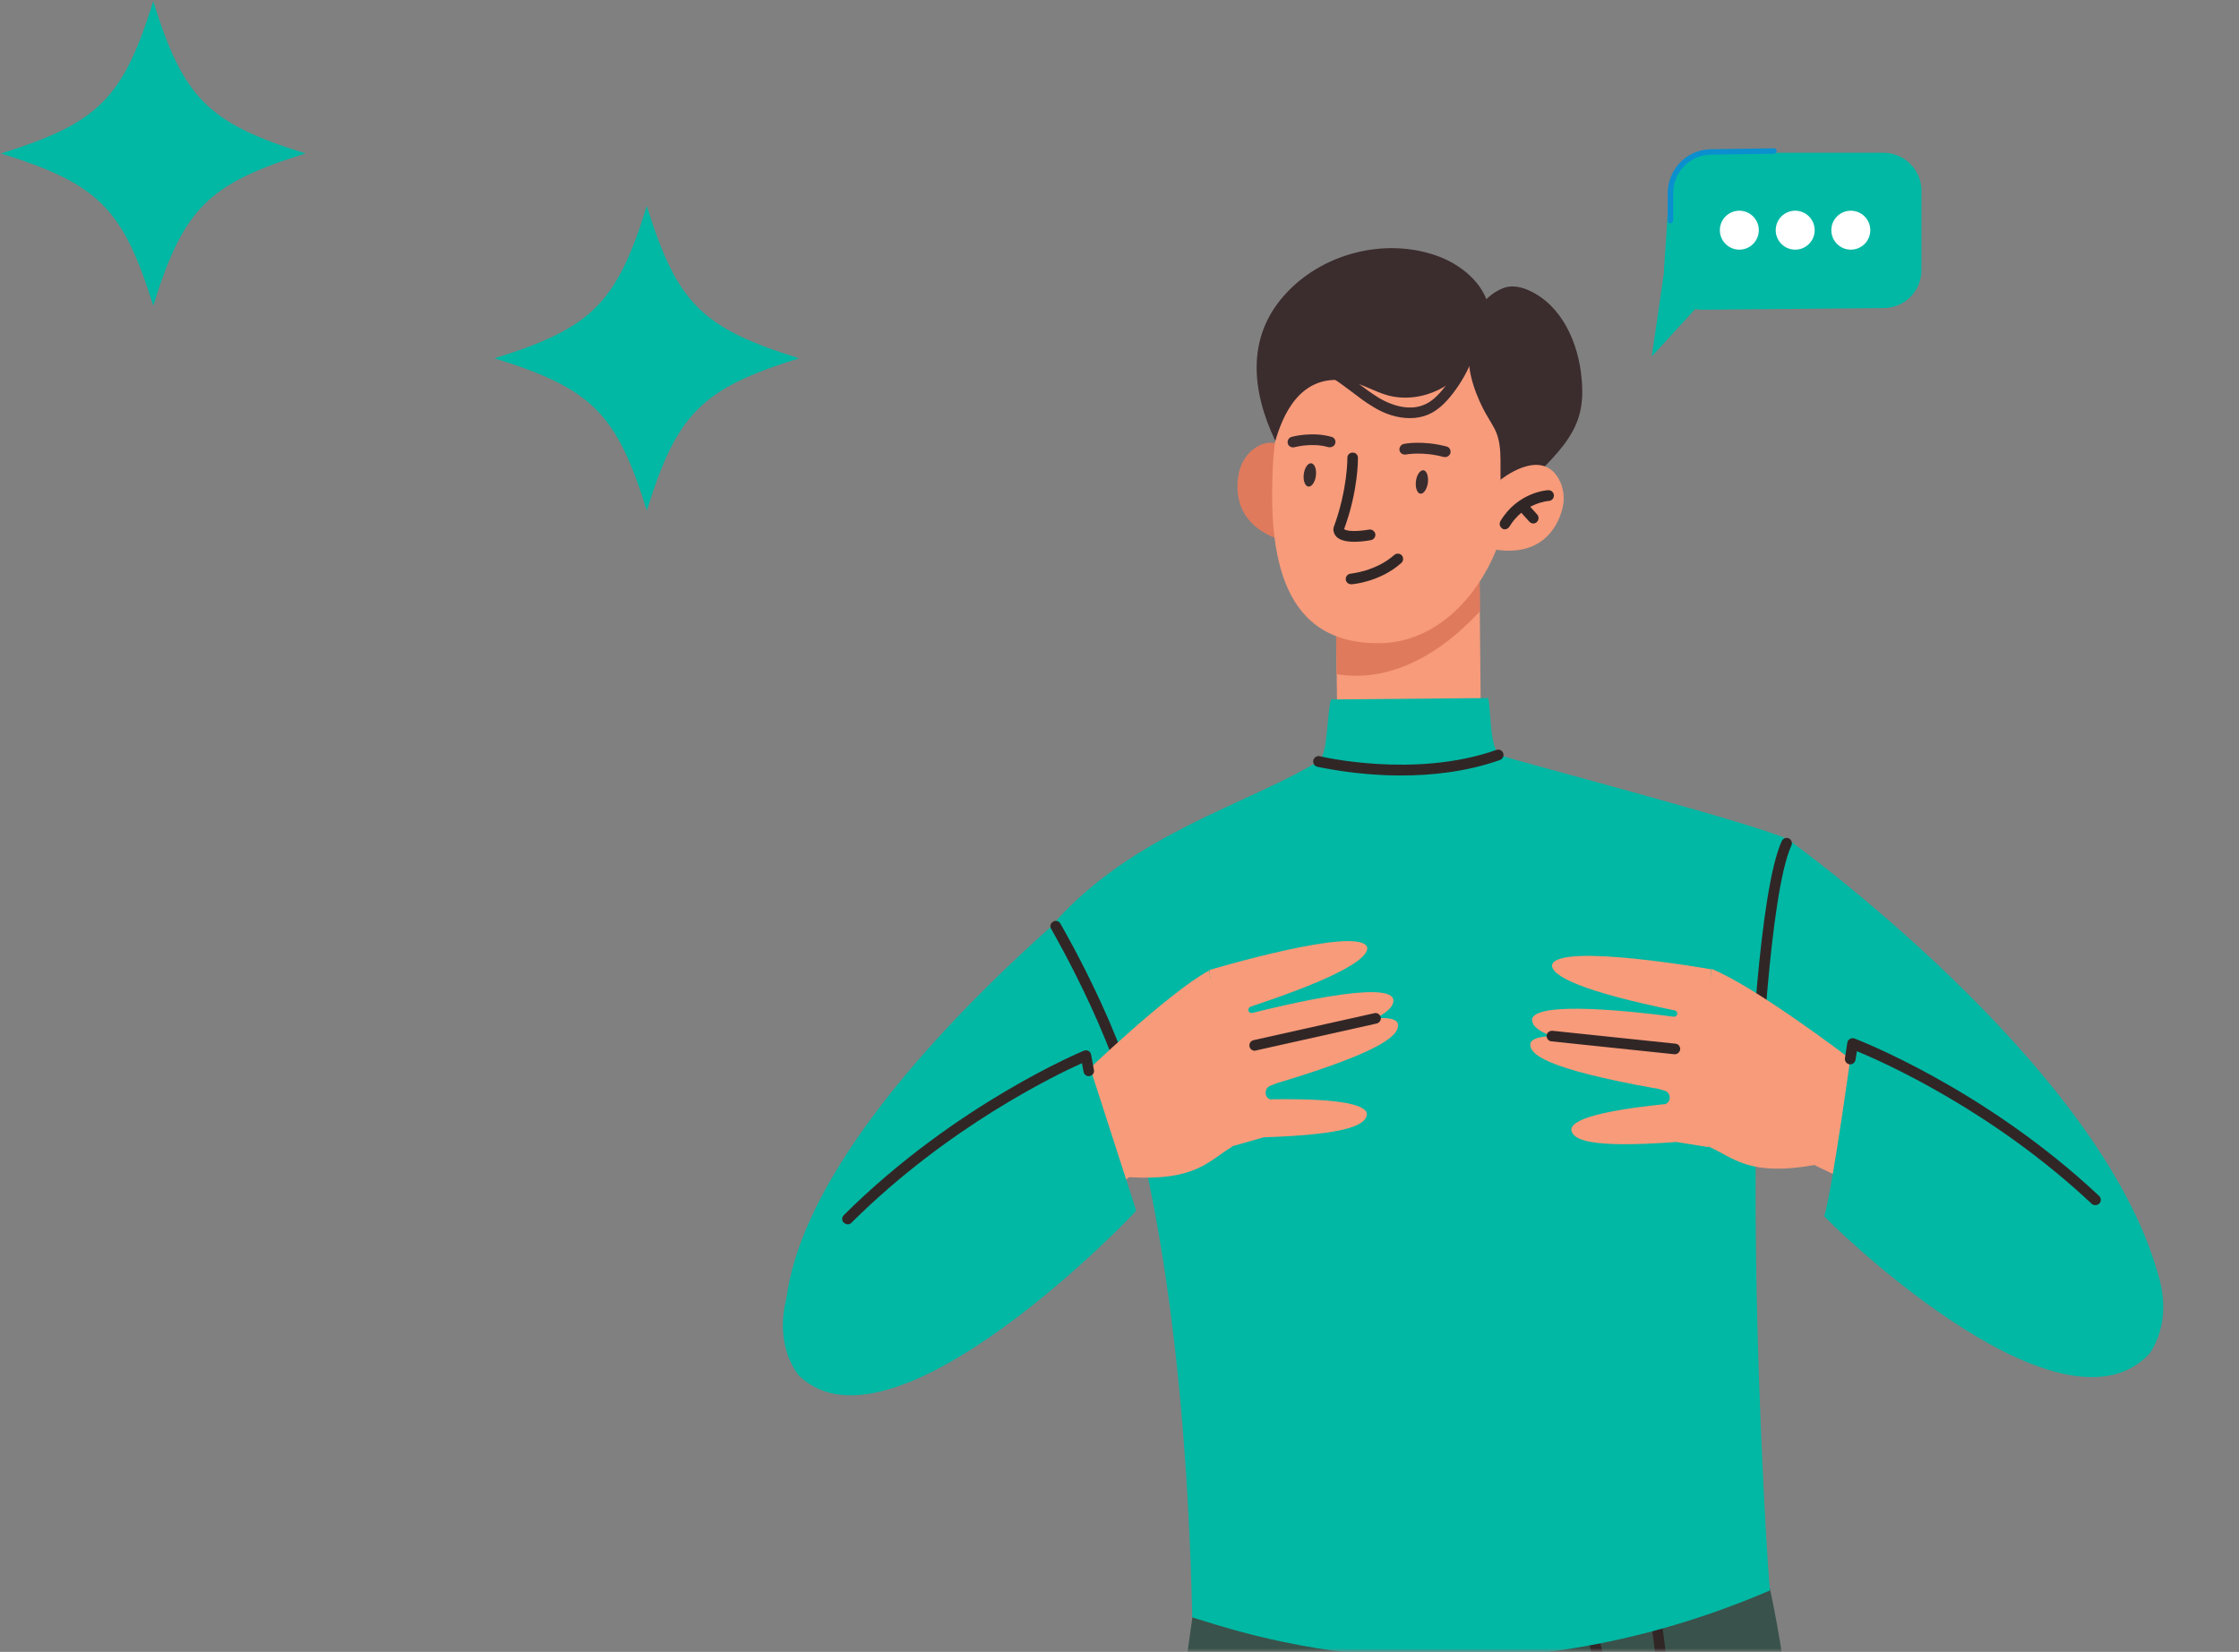 <svg width="954" height="704" viewBox="0 0 954 704" fill="none" xmlns="http://www.w3.org/2000/svg">
<rect x="0" y="0" width="954" height="704" fill="#808080" stroke="none"/>
<mask id="mask0_2437_215" style="mask-type:luminance" maskUnits="userSpaceOnUse" x="298" y="56" width="656" height="648">
<path d="M932.9 703.5H319C307.6 703.5 298.3 694.2 298.3 682.8V76.7C298.3 65.3 307.6 56 319 56H932.9C944.3 56 953.6 65.3 953.6 76.7V682.8C953.6 694.2 944.3 703.5 932.9 703.5Z" fill="white"/>
</mask>
<g mask="url(#mask0_2437_215)">
<path d="M460.9 1053.5C461.4 1131.9 486.8 1347.2 486.8 1347.2L581.1 1340.3L578.9 1112.4C577.6 1081.5 581.4 1050.6 590.2 1020.9C618 926.6 669.3 752 662.5 649C653.9 645.6 514.3 645.3 514.3 645.3C514.3 645.3 460.7 1020.5 460.9 1053.5Z" fill="#39524B"/>
<path d="M618.7 868.8C618.7 868.8 645.7 1047.9 654.6 1079.7C675.6 1155.2 758.1 1360.3 758.1 1360.3L845.7 1325L783.9 1105.7C774.6 1076.2 770.2 1045.4 770.8 1014.5C772.9 916.2 776.7 734.2 743.2 636.6C734 635.6 658.7 670.7 599.3 671.9C543.3 672.9 618.7 868.8 618.7 868.8Z" fill="#39524B"/>
<path d="M806.3 1343.1C806.6 1343.1 806.8 1343.1 807.1 1343C808.3 1342.6 808.9 1341.3 808.5 1340.1C782.7 1266.6 761.3 1187.9 736.1 1092.6C731.6 1075.8 728 1060.7 728.5 1045.4C731.5 946.5 724.4 845.4 717.9 778.1C710.9 705.2 703 655 703 654.5C702.8 653.3 701.6 652.4 700.4 652.6C699.2 652.8 698.3 654 698.5 655.2C698.6 655.7 706.4 705.8 713.4 778.6C719.9 845.8 727 946.6 724 1045.2C723.5 1061.1 727.2 1076.5 731.8 1093.7C757.1 1189.1 778.5 1267.9 804.4 1341.6C804.5 1342.5 805.3 1343.1 806.3 1343.1Z" fill="#312626"/>
<path d="M706.4 735.5C707.9 735.5 709.5 735.4 711 735.1C712.2 734.9 713.1 733.7 712.9 732.5C712.7 731.3 711.5 730.4 710.3 730.6C704.2 731.7 699 730.3 694.6 726.5C676.9 711.1 678.3 662.1 678.3 661.6C678.3 660.3 677.4 659.3 676.1 659.2H676C674.8 659.2 673.8 660.2 673.7 661.4C673.6 663.5 672.2 713 691.6 729.9C695.9 733.6 700.9 735.5 706.4 735.5Z" fill="#312626"/>
<path d="M557 202.6C557 202.6 548.1 182.3 535.1 190.7C531.5 193 529 196.8 528 201C525.9 209.9 526.8 225.3 548.6 231C548.2 231.9 557 202.6 557 202.6Z" fill="#DF7A5D"/>
<path d="M631 310.2L630.1 217L569 246L569.9 316C570 320.8 567.4 325.2 563.2 327.4L533.4 343.3C533.4 343.3 588.8 408.6 673.6 332.7C662.7 329.6 648.6 325.2 639.8 322.3C634.6 320.5 631.1 315.7 631 310.2Z" fill="#F79B7A"/>
<path d="M630.599 260.5L630.5 248.4C627.7 240.3 622.899 229.1 619.799 222L569 246L569.5 287.3C582.1 289.5 604.999 288.1 630.599 260.5Z" fill="#DF7A5D"/>
<path d="M644.6 202.8C642 244 617.1 273.3 588.9 274.1C546.4 275.2 540 237.5 542.5 196.3C545.1 155.1 570 123.2 598.2 125C626.5 126.8 647.2 161.6 644.6 202.8Z" fill="#F79B7A"/>
<path d="M603.3 205.1C603 207.9 603.8 210.2 605.2 210.4C606.6 210.6 608 208.5 608.4 205.7C608.7 202.9 607.9 200.6 606.5 200.4C605.1 200.3 603.6 202.4 603.3 205.1Z" fill="#3B2C2E"/>
<path d="M560.677 202.734C561.02 199.993 560.142 197.628 558.717 197.449C557.293 197.271 555.86 199.348 555.517 202.088C555.174 204.828 556.052 207.194 557.476 207.372C558.901 207.551 560.334 205.474 560.677 202.734Z" fill="#3B2C2E"/>
<path d="M543.4 187.9C546.3 178 553.5 158.9 573.9 162.3C580.1 163.3 585.6 167 591.7 168.6C605.9 172.2 622.1 164.3 628.1 150.8C631 144.2 632 137.9 634.4 131.1C632.2 120.5 622.1 112.4 611.9 108.9C589.5 101.1 562.7 108.2 547 126.1C531.3 143.9 533.1 166.3 543.4 187.9Z" fill="#3B2C2E"/>
<path d="M640.1 210.7C638.1 201.6 641.2 191.2 636.8 182.7C635.2 179.7 633.3 176.9 631.8 173.9C627.8 165.9 624.2 155.2 626.6 146.6C628.3 140.7 628.2 136 631.6 130.9C631.7 127.4 638.4 123.2 641.7 122.4C645 121.6 648.6 122.4 651.7 123.9C665.5 130.2 672.6 146.2 673.9 161.4C674.4 166.6 674.3 171.9 672.9 176.9C670.3 186.2 663.4 193.5 656.6 200.4C651.7 205.5 646.4 215.4 640.1 210.7Z" fill="#3B2C2E"/>
<path d="M639.3 204.5C639.3 204.5 656.4 190.5 664.1 204C666.2 207.7 666.8 212.2 665.8 216.4C663.7 225.3 655.9 238.6 633.9 233.6C633.8 234.7 639.3 204.5 639.3 204.5Z" fill="#F79B7A"/>
<path d="M641.1 225.6C641.9 225.6 642.6 225.2 643.1 224.5C649.3 214.2 659.8 213.5 659.9 213.5C661.2 213.4 662.1 212.4 662.1 211.1C662 209.8 661 208.9 659.7 208.9C659.2 208.9 646.7 209.7 639.3 222.1C638.7 223.2 639 224.6 640.1 225.2C640.3 225.5 640.7 225.6 641.1 225.6Z" fill="#312626"/>
<path d="M653.3 223.1C653.8 223.1 654.4 222.9 654.8 222.5C655.7 221.7 655.8 220.2 655 219.3L650.5 214.3C649.7 213.4 648.2 213.3 647.3 214.1C646.4 214.9 646.3 216.4 647.1 217.3L651.6 222.3C652.1 222.8 652.7 223.1 653.3 223.1Z" fill="#312626"/>
<path d="M615.8 194.8C616.8 194.8 617.7 194.1 618 193.1C618.3 191.9 617.6 190.6 616.4 190.3C606.2 187.6 598.4 189.1 598.1 189.2C596.9 189.5 596.1 190.7 596.3 191.9C596.5 193.1 597.7 193.9 599 193.7C599.1 193.7 606.1 192.3 615.3 194.8C615.5 194.8 615.6 194.8 615.8 194.8Z" fill="#3B2C2E"/>
<path d="M566.7 190.6C567.7 190.6 568.6 190 568.9 189C569.3 187.8 568.6 186.5 567.4 186.2C559.1 183.8 550.6 186.1 550.3 186.2C549.1 186.5 548.4 187.8 548.7 189C549 190.2 550.3 190.9 551.5 190.6C551.6 190.6 559.1 188.5 566.1 190.6C566.3 190.6 566.5 190.6 566.7 190.6Z" fill="#3B2C2E"/>
<path d="M577 230.9C579 230.9 581.4 230.7 584.1 230.2C585.3 230 586.2 228.8 586 227.6C585.8 226.4 584.6 225.5 583.4 225.7C575.4 227 573.2 225.9 572.7 225.5C578.8 208.9 578.6 195.6 578.6 195.1C578.6 193.8 577.5 192.8 576.3 192.9C575 192.9 574 194 574.1 195.2C574.1 195.4 574.2 208.6 568.3 224.6C568.3 224.7 568.2 224.8 568.2 224.9C568 225.9 568.2 227.4 569.4 228.7C570.7 230.1 573.3 230.9 577 230.9Z" fill="#312626"/>
<path d="M575.7 249C575.8 249 575.8 249 575.9 249C576.4 249 588.1 248 597.1 239.9C598 239.1 598.1 237.6 597.3 236.7C596.5 235.8 595 235.7 594.1 236.5C586.2 243.5 575.7 244.4 575.5 244.5C574.2 244.6 573.3 245.7 573.4 247C573.5 248.1 574.5 249 575.7 249Z" fill="#312626"/>
<path d="M600.7 178.2C603.5 178.2 606.1 177.7 608.5 176.7C612.2 175.1 615.6 172.2 619.1 167.6C622.8 162.8 625.7 157.5 627.8 151.9C628.2 150.7 627.6 149.4 626.5 149C625.3 148.6 624 149.2 623.6 150.3C621.6 155.5 618.9 160.4 615.6 164.9C612.6 168.8 609.8 171.3 606.8 172.5C601.5 174.8 594.4 173.7 587.4 169.5C584.3 167.6 581.2 165.3 578.3 163.1C575.3 160.8 572.2 158.5 568.9 156.5C563.2 153.1 556.6 150.8 550 149.8C547.2 149.4 543.6 149.2 540.6 151.2C539.6 151.9 539.3 153.3 540 154.4C540.7 155.4 542.1 155.7 543.2 155C544.9 153.9 547.4 154 549.4 154.3C555.4 155.1 561.4 157.2 566.6 160.4C569.7 162.3 572.7 164.5 575.6 166.7C578.6 169 581.7 171.4 585.1 173.4C590.2 176.6 595.7 178.2 600.7 178.2Z" fill="#3B2C2E"/>
<path d="M477.4 370.1C477.4 370.1 316.2 494.1 336.1 578.7C361.1 597.8 408.3 540.2 408.3 540.2L505.7 479.7C505.7 479.7 518.4 391.4 477.4 370.1Z" fill="#01B8A4"/>
<path d="M761.9 357.8C761.9 357.8 894.6 452.8 919.5 543.1C919.7 545.6 837.8 531.2 837.8 531.2L738.7 473.5C738.8 473.4 721.6 380.3 761.9 357.8Z" fill="#01B8A4"/>
<path d="M761.9 357.8C751.1 351.9 648.7 325 639.8 322.1C634.6 320.4 635.4 303.2 634.1 297.5L567.1 298.1C565.2 305.8 565.8 321.9 561.8 324.4C531.5 342.9 483.1 355.1 449 393.5C449 394.2 502.7 453 508 689.3C525.4 694.4 627.5 732.3 754.2 677.8C753.2 674.7 736.8 415.7 761.9 357.8Z" fill="#01B8A4"/>
<path d="M747.8 468.3C749 468.3 750 467.3 750.1 466.1C750.1 465.2 753.9 380.6 763.3 360.3C763.8 359.2 763.3 357.8 762.2 357.3C761.1 356.8 759.7 357.3 759.2 358.4C749.4 379.5 745.7 462.4 745.5 465.9C745.4 467.2 746.4 468.2 747.7 468.3H747.8Z" fill="#312626"/>
<path d="M485.5 489.8C485.6 489.8 485.6 489.8 485.7 489.8C487 489.7 487.9 488.6 487.8 487.4C485.2 451.1 453.1 395.9 451.8 393.6C451.2 392.5 449.8 392.1 448.7 392.8C447.6 393.4 447.2 394.8 447.9 395.9C448.2 396.5 480.8 452.5 483.3 487.7C483.3 488.9 484.3 489.8 485.5 489.8Z" fill="#312626"/>
<path d="M596.9 330.5C609.8 330.5 624.7 329 639.1 323.9C640.3 323.5 640.9 322.2 640.5 321C640.1 319.8 638.8 319.2 637.6 319.6C602.8 331.9 562.8 322.4 562.4 322.3C561.2 322 559.9 322.7 559.6 324C559.3 325.2 560 326.5 561.3 326.8C562.3 326.9 577.3 330.5 596.9 330.5Z" fill="#312626"/>
<path d="M787.2 450.4C787.2 450.4 747.7 420.3 729.2 412.9C729.4 413.3 722.9 468.8 728.1 488.7C738.8 493.4 745 501.5 773.2 496.5C773 496.6 783.9 501.7 783.9 501.7L794.4 455.1L787.2 450.4Z" fill="#F79B7A"/>
<path d="M669.5 481.4C669.8 475.7 691.3 472.4 709.8 470.5C709.8 470.5 709.9 470.5 709.9 470.4C712.3 469.1 711.8 465.5 709.2 464.8C706.9 464.1 705 463.6 705 463.8C659 455.5 651.3 449.4 652.1 444.6C652.8 442.6 656.2 441.7 661.2 441.6C654.3 439 652.6 436.5 652.8 434.2C655 426.4 697.3 431.2 713.1 433.3C714.1 433.4 714.9 432.5 714.6 431.6C714.5 431.1 714 430.7 713.5 430.6C675.2 422.8 660.8 416.1 661.3 411.2C664 401.6 729.1 413.1 729.1 413.1L728 488.9L714.3 486.7C677.6 489.4 669.9 485.9 669.5 481.4Z" fill="#F79B7A"/>
<path d="M713.6 449.3C714.8 449.3 715.7 448.4 715.9 447.3C716 446 715.1 444.9 713.9 444.8L661.5 439.3C660.2 439.2 659.1 440.1 659 441.3C658.9 442.6 659.8 443.7 661 443.8L713.4 449.3C713.5 449.3 713.5 449.3 713.6 449.3Z" fill="#312626"/>
<path d="M789.3 444.6C789.3 444.6 781.1 505.1 777.3 518.3C776.6 518.3 875.8 616.9 915.1 577.7C915.1 578.5 965.3 519.1 789.3 444.6Z" fill="#01B8A4"/>
<path d="M892.8 513.6C893.4 513.6 894 513.4 894.5 512.9C895.4 512 895.3 510.5 894.4 509.7C845.4 463.6 790.7 442.8 790.2 442.6C789.6 442.4 788.8 442.4 788.2 442.8C787.6 443.1 787.2 443.7 787.1 444.4L786.1 451C785.9 452.2 786.8 453.4 788 453.6C789.2 453.8 790.4 452.9 790.6 451.7L791.2 448C802.6 452.7 849.1 473.4 891.3 513.1C891.6 513.4 892.2 513.6 892.8 513.6Z" fill="#312626"/>
<path d="M461.9 457.6C461.9 457.6 497.7 423.1 515.2 413.6C515 414.1 527.9 468.4 525 488.7C514.9 494.7 509.7 503.4 481.1 501.7C481.3 501.8 471.1 508.1 471.1 508.1L455.3 463L461.9 457.6Z" fill="#F79B7A"/>
<path d="M582.4 474.6C581.4 469 559.7 468.2 541.2 468.5H541.1C538.6 467.5 538.7 463.9 541.1 462.8C543.3 461.9 545.1 461.2 545.2 461.3C590 447.7 596.9 440.8 595.5 436C594.6 434.1 591.1 433.6 586.1 434C592.7 430.6 594.1 427.9 593.6 425.6C590.5 418.1 549.1 427.8 533.6 431.7C532.7 431.9 531.7 431.1 531.9 430.2C532 429.7 532.3 429.2 532.9 429C570 416.7 583.6 408.4 582.5 403.6C578.7 394.4 515.3 413.4 515.3 413.4L525.1 488.5L538.4 484.7C575.2 483.5 582.4 479.2 582.4 474.6Z" fill="#F79B7A"/>
<path d="M534.6 447.8C534.8 447.8 534.9 447.8 535.1 447.7L586.6 436.2C587.8 435.9 588.6 434.7 588.3 433.5C588 432.3 586.8 431.5 585.6 431.8L534.1 443.3C532.9 443.6 532.1 444.8 532.4 446C532.6 447.1 533.6 447.8 534.6 447.8Z" fill="#312626"/>
<path d="M462.8 449.9C462.8 449.9 479.9 502.8 484.1 515.9C484.8 515.9 381.2 624.6 340.8 586.6C340.8 587.3 289 529.4 462.8 449.9Z" fill="#01B8A4"/>
<path d="M361.2 521.8C361.8 521.8 362.4 521.6 362.8 521.1C403.9 480.2 449.7 458.2 461 453.1L461.7 456.8C461.9 458 463.1 458.9 464.3 458.6C465.5 458.4 466.4 457.2 466.1 456L464.9 449.5C464.8 448.8 464.4 448.2 463.8 447.9C463.2 447.6 462.5 447.5 461.8 447.8C461.3 448 407.2 470.4 359.5 517.9C358.6 518.8 358.6 520.2 359.5 521.1C360.1 521.5 360.7 521.8 361.2 521.8Z" fill="#312626"/>
</g>
<path d="M130.2 65.4C88.7 78.3 78.2 88.8 65.3 130.3C52.4 88.8 41.9 78.3 0.4 65.4C41.9 52.5 52.4 42 65.3 0.5C78.2 42 88.7 52.5 130.2 65.4Z" fill="#01B8A4"/>
<path d="M340.5 152.7C299 165.6 288.5 176.1 275.6 217.6C262.7 176.1 252.2 165.6 210.7 152.7C252.2 139.8 262.7 129.3 275.6 87.8C288.5 129.3 299 139.8 340.5 152.7Z" fill="#01B8A4"/>
<path d="M802.5 65.1H727.5C719 65.1 711.9 71.7 711.3 80.2L709 114.8C709 115.2 709 115.6 709 116L703.8 151.9L722.3 131.7C723.3 131.9 724.3 132 725.4 132L802.7 131.3C811.6 131.2 818.7 124 818.7 115.1V81.2C818.7 72.4 811.4 65.1 802.5 65.1Z" fill="#01B8A4"/>
<path d="M711.7 95.2C711.1 95.2 710.6 94.7 710.6 94.1V82.3C710.6 77.4 712.5 72.8 715.9 69.2C719.3 65.7 723.9 63.7 728.9 63.6L755.9 63.2C756.5 63.2 757 63.7 757 64.3C757 64.9 756.5 65.5 755.9 65.5L728.9 65.9C720.1 66 712.9 73.4 712.9 82.2V94C712.8 94.7 712.3 95.2 711.7 95.2Z" fill="#0A8FCF"/>
<path d="M741.1 106.4C745.684 106.4 749.4 102.684 749.4 98.1C749.4 93.516 745.684 89.8 741.1 89.8C736.516 89.8 732.8 93.516 732.8 98.1C732.8 102.684 736.516 106.4 741.1 106.4Z" fill="white"/>
<path d="M764.9 106.4C769.484 106.4 773.2 102.684 773.2 98.1C773.2 93.516 769.484 89.8 764.9 89.8C760.316 89.8 756.6 93.516 756.6 98.1C756.6 102.684 760.316 106.4 764.9 106.4Z" fill="white"/>
<path d="M788.6 106.4C793.184 106.4 796.9 102.684 796.9 98.1C796.9 93.516 793.184 89.8 788.6 89.8C784.016 89.8 780.3 93.516 780.3 98.1C780.3 102.684 784.016 106.4 788.6 106.4Z" fill="white"/>
</svg>
